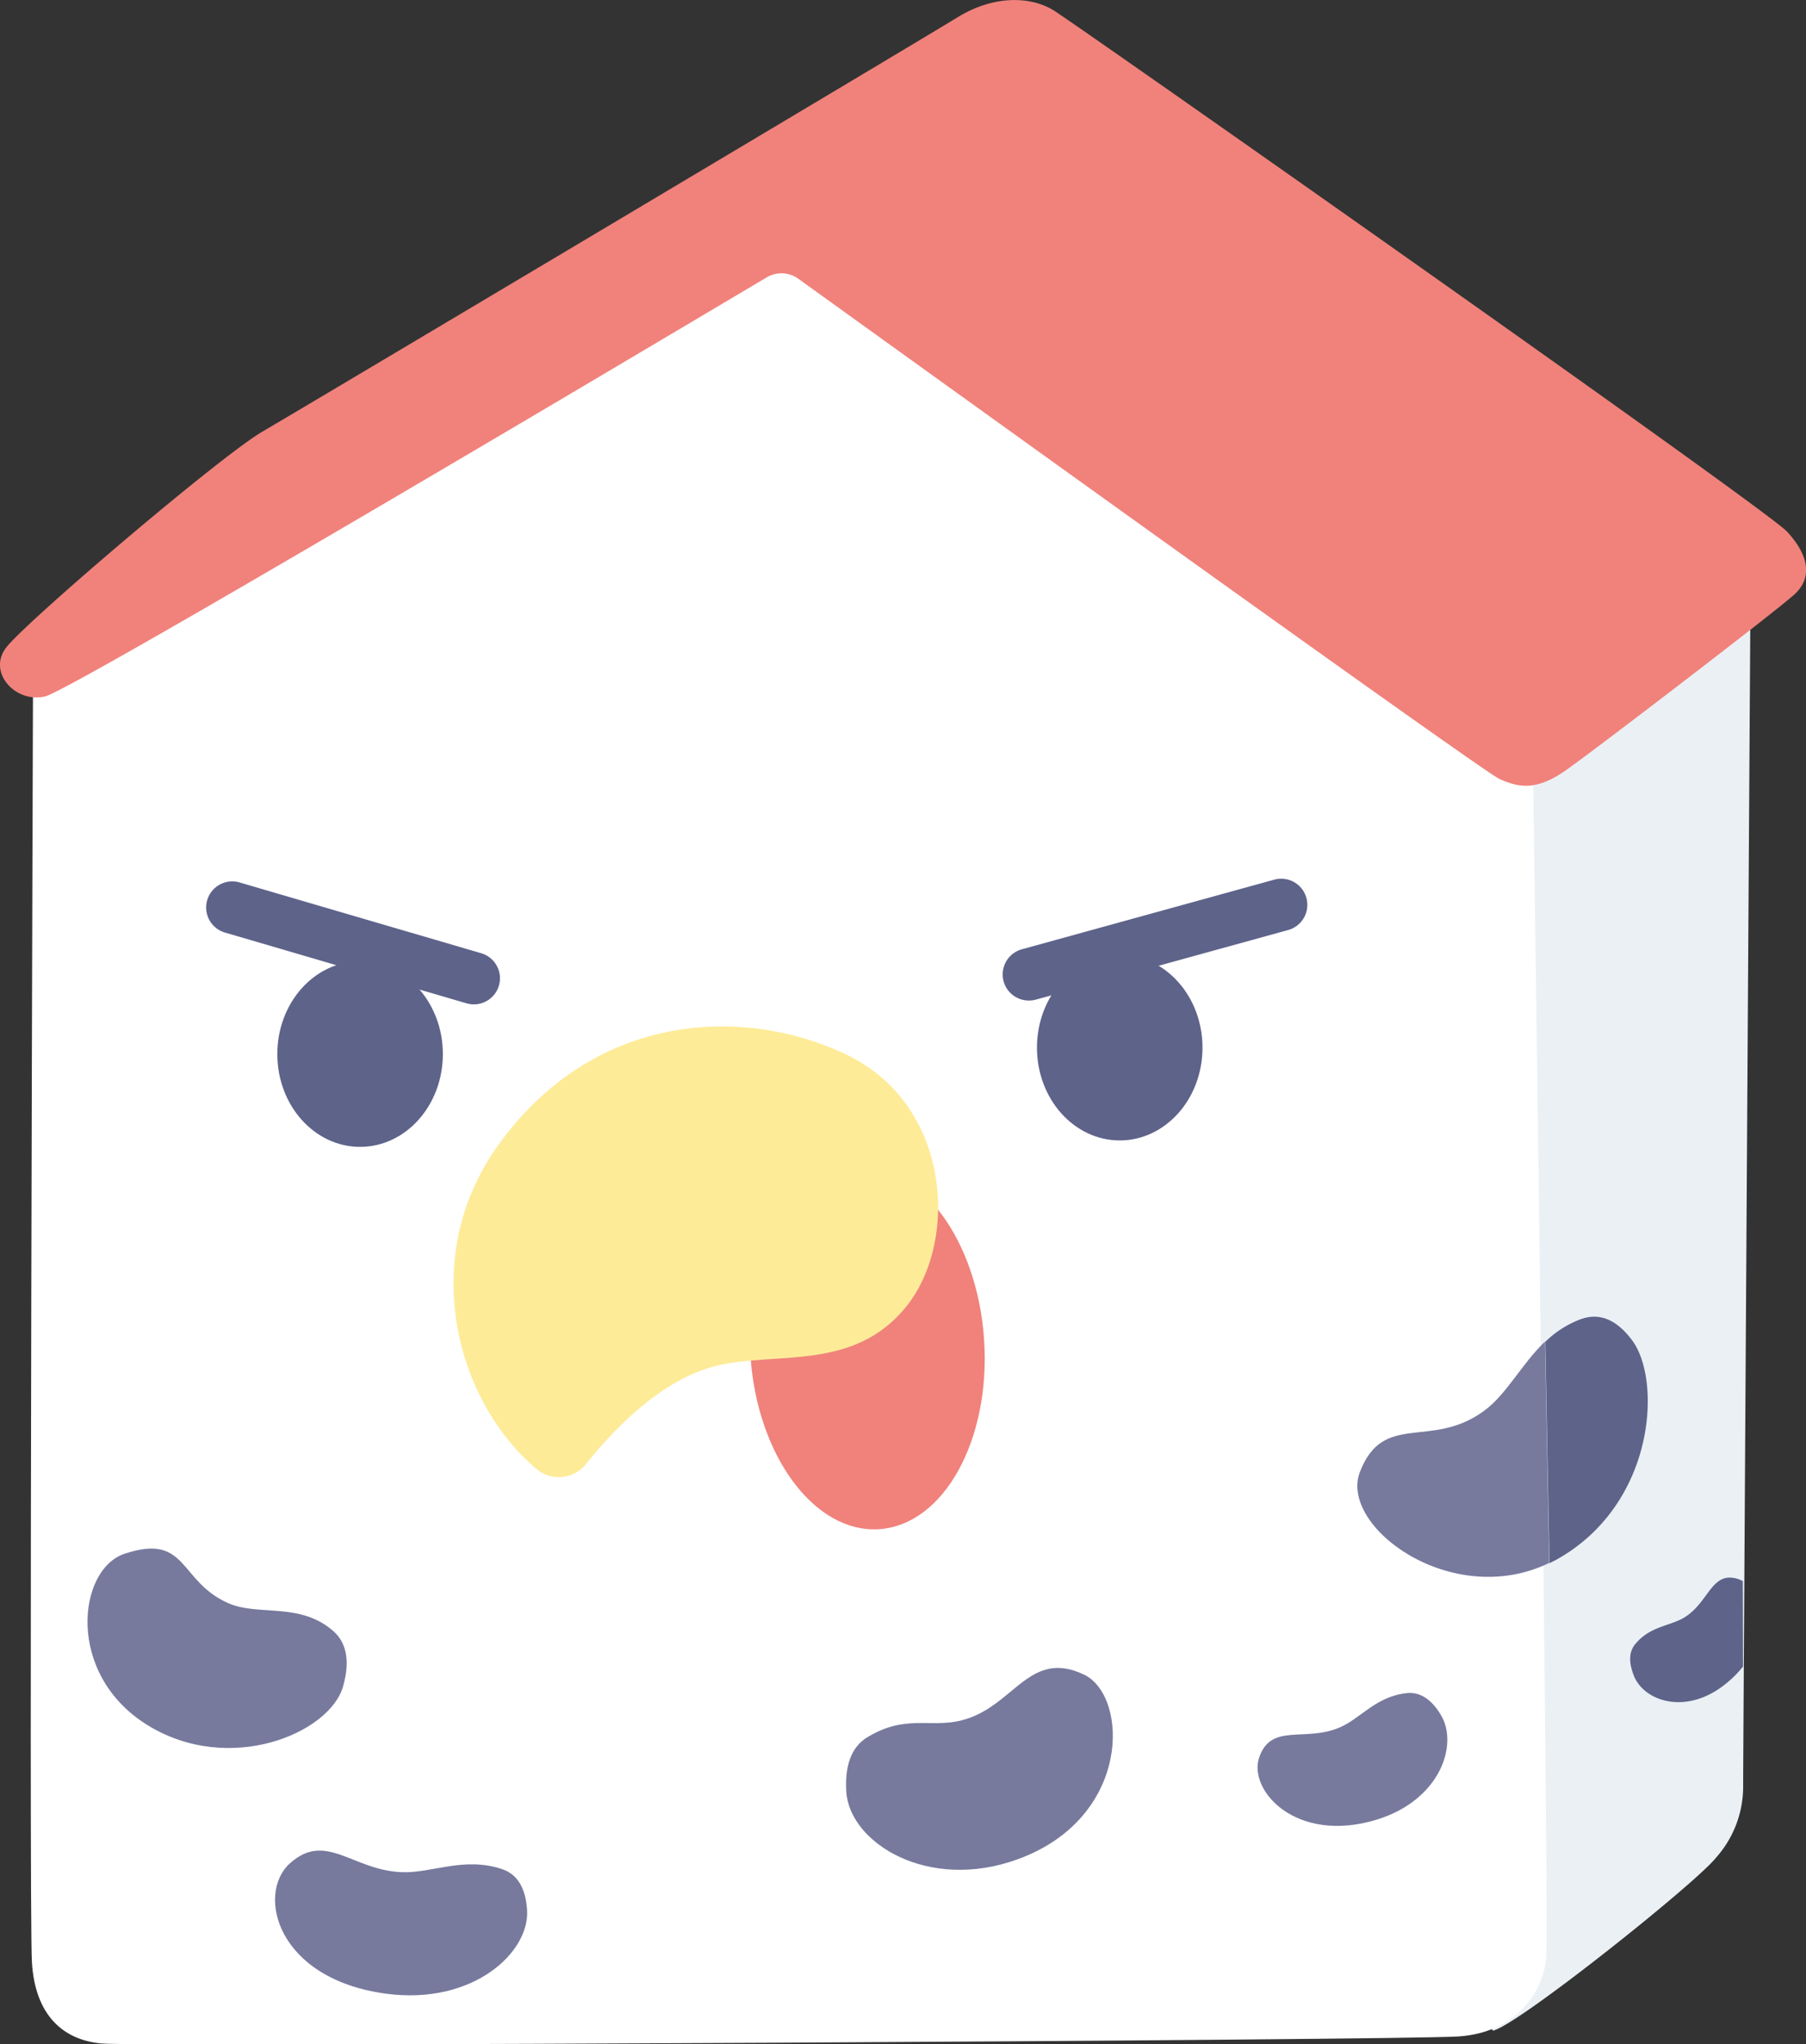 <svg id="Layer_1" data-name="Layer 1" xmlns="http://www.w3.org/2000/svg" viewBox="0 0 207.74 235.1"><rect x="0" y="0" width="207.74" height="235.1" fill="#333333" stroke="none"/><defs><style>.cls-3{fill:#f0827b}.cls-4{fill:#777a9d}.cls-5{fill:#5e638a}</style></defs><path d="M395.37 349.91s-.85 134.79-.85 138a12.27 12.27 0 0 1-3.13 8.35c-2.27 2.88-22.46 19-25.58 19.87S363 360 363 360Z" transform="translate(-194.01 -282.6)" style="fill:#ebf0f4"/><path d="M370.25 363.94s2 139.79 1.61 143.87-3.62 8.56-10.06 9-151.69 1.22-156.12.81-7.64-3.26-8-9.37.13-148.23.13-148.23l86.72-51.55Z" transform="translate(-194.01 -282.6)" style="fill:#fff"/><path class="cls-3" d="M282.2 314.5a3.32 3.32 0 0 1 3.64.16c11.79 8.49 78.61 56.6 80.63 57.52 2.22 1 4.24 1.41 7.67-1s24-18.16 26.24-20.18 1.61-4.64-.81-7.26-81.73-58.32-84.35-59.94-6.86-1.81-11.1.81-75.07 44.8-79.91 47.62-27.09 21.77-29.47 24.82c-2.22 2.82 1 6.45 4.44 5.65 3.12-.7 70.82-40.95 83.02-48.2Z" transform="translate(-194.01 -282.6)"/><path class="cls-4" d="M208.33 461.3c-5.41 1.8-6.79 13.87 2.64 19.7s21 .94 22.51-4.47c.74-2.66.53-4.89-1.14-6.35-3.86-3.37-8.61-1.67-12.07-3.2-5.75-2.53-4.65-8.11-11.94-5.68ZM227.36 496.9c-3.9 3.51-1.53 13.32 11.1 15 10 1.31 16.48-4.78 16.18-9.61-.15-2.38-1-4.1-2.89-4.73-4.36-1.45-8 .46-11.44.36-5.75-.18-8.79-4.76-12.95-1.02ZM338.85 484.72c-1.29 3.77 4.21 10 13.54 7.15 7.37-2.28 9.43-8.74 7.32-12.1-1-1.66-2.31-2.61-3.86-2.45-3.56.37-5.29 2.89-7.71 3.94-4.01 1.74-7.91-.56-9.29 3.46ZM318.71 475.2c5.12 2.45 5.49 16.45-7.63 21.23-10.37 3.78-19.36-1.93-19.72-7.75-.18-2.86.49-5.1 2.4-6.27 4.41-2.68 7.14-1.05 10.8-1.94 6.06-1.47 7.77-8.32 14.15-5.27ZM364.69 444.88c-6.08 4.45-11.54 0-14.25 7-2.44 6.3 10.59 15.9 21.78 10.47l-.49-25.46c-2.73 2.62-4.43 6.11-7.04 7.99Z" transform="translate(-194.01 -282.6)"/><path class="cls-5" d="M381.76 436.76c-1.68-2.26-3.67-3.3-6-2.41a11.67 11.67 0 0 0-4 2.57l.49 25.46.84-.43c11.34-6.36 12.08-20.59 8.67-25.19ZM394.48 464.44a3.43 3.43 0 0 0-.52-.23c-3.06-1-3.33 2.59-6.12 4.36-1.68 1.07-4 1-5.74 3.13-.76.92-.72 2.18-.15 3.62 1.15 2.93 6 4.62 10.56.94a12.34 12.34 0 0 0 2-2ZM312.38 397.67a3 3 0 0 1-.8-5.9l29-8a3 3 0 1 1 1.61 5.79l-29 8a3.09 3.09 0 0 1-.81.11ZM248.52 398.11a3.17 3.17 0 0 1-.85-.12l-27.79-8.14a3 3 0 0 1 1.69-5.76l27.79 8.14a3 3 0 0 1-.84 5.88Z" transform="translate(-194.01 -282.6)"/><ellipse class="cls-3" cx="293.76" cy="437.62" rx="13.47" ry="20.9" transform="rotate(-3.71 -4166.159 3291.311)"/><path d="M255.76 451.58a4 4 0 0 0 5.69-.64c3-3.75 8.65-9.83 15.24-11.32 6.91-1.57 15.68.66 21.64-6.85s5.08-23.19-7.06-28.93-29.38-4.64-40.2 10.82c-8.88 12.69-4.69 29.04 4.69 36.92Z" transform="translate(-194.01 -282.6)" style="fill:#feeb98"/><ellipse class="cls-5" cx="41.42" cy="121.23" rx="9.52" ry="10.67"/><ellipse class="cls-5" cx="128.8" cy="120.49" rx="9.52" ry="10.67"/></svg>